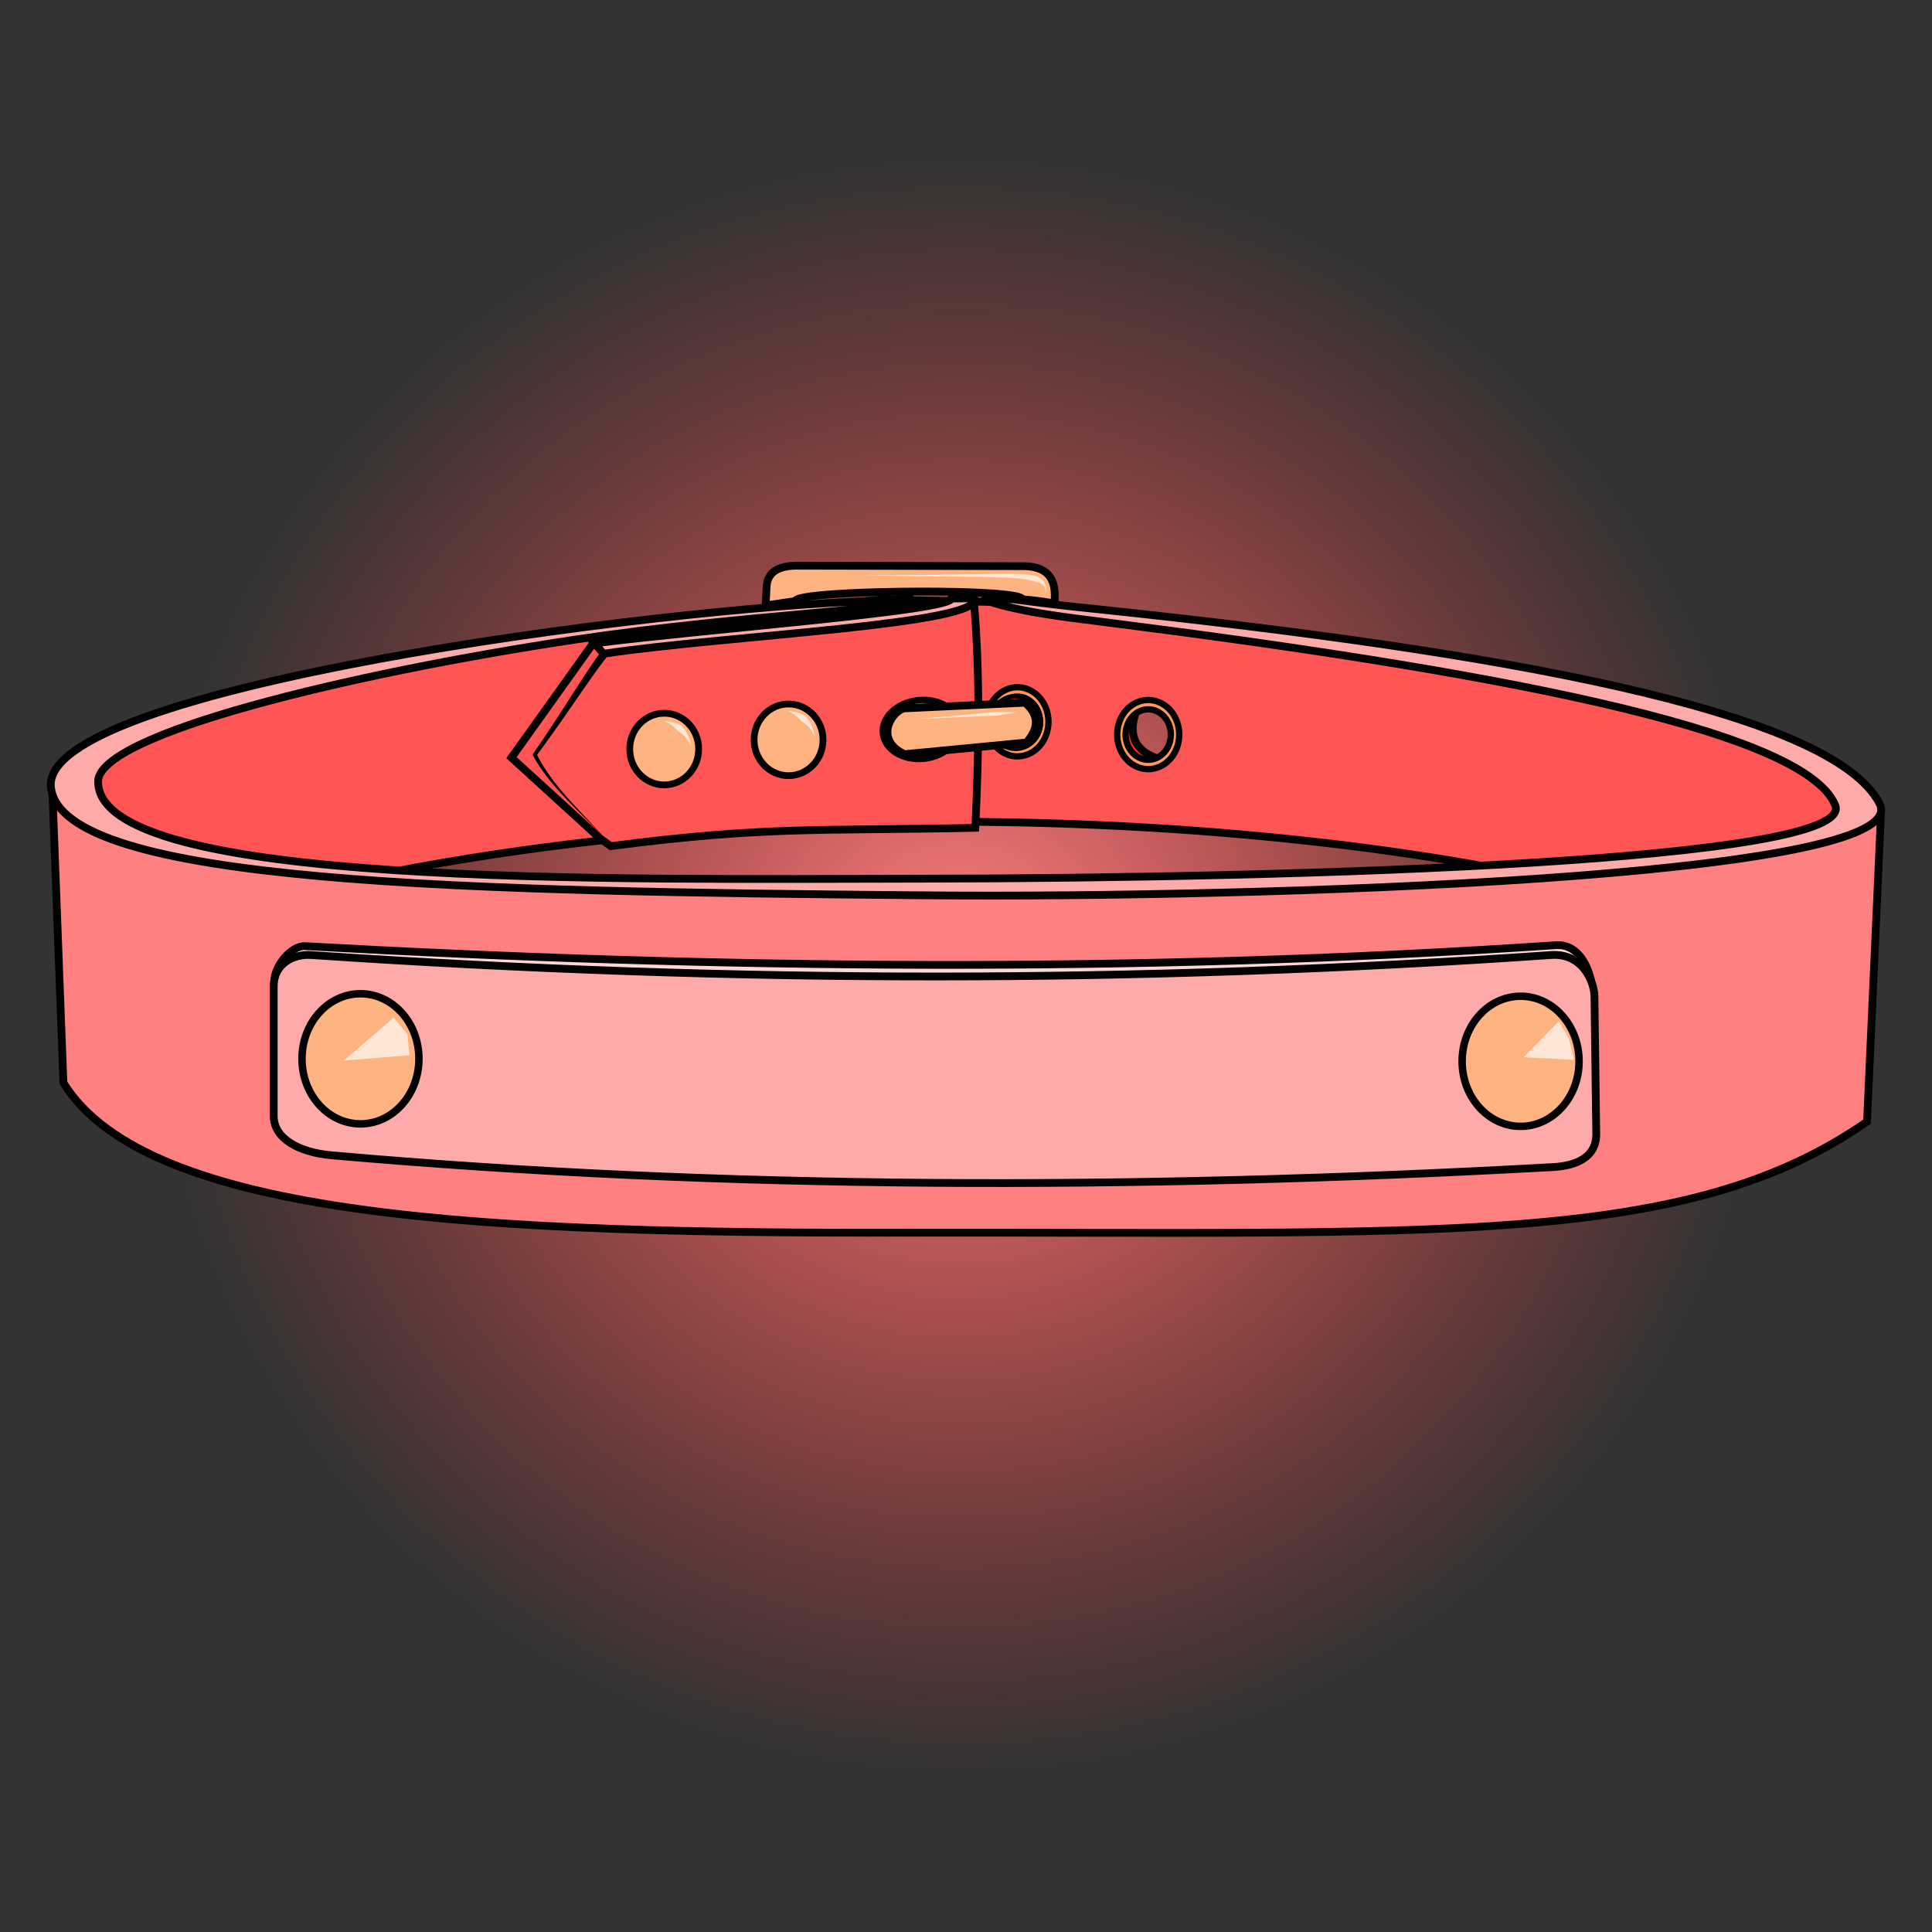 <?xml version="1.0" encoding="UTF-8"?>
<svg cursor="default" version="1.1" viewBox="0 0 256 256" xmlns="http://www.w3.org/2000/svg">
 <rect x="0" y="0" width="256" height="256" fill="#333333" stroke="none"/>
 <defs>
  <radialGradient id="radialGradient5686" cx="127.86" cy="128.14" r="126.93" gradientTransform="matrix(.902 0 0 .902 12.466 12.494)" gradientUnits="userSpaceOnUse">
   <stop stop-color="#ff8080" offset="0"/>
   <stop stop-color="#ff3d3d" stop-opacity="0" offset=".934"/>
   <stop stop-color="#ffd5d5" stop-opacity="0" offset="1"/>
  </radialGradient>
 </defs>
 <g transform="translate(-.553 -.143)" fill-rule="evenodd">
  <path d="m13.755 14.041 0.645 227.56 227.56 0.645-0.322-227.56z" fill="url(#radialGradient5686)"/>
  <g stroke="#000" stroke-width="1.03">
   <path d="m154.88 100.92c-4.125-0.997-5.166-3.537-3.404-7.478-1.262 1.136-2.849 2.027-2.472 4.391 1.094 4.404 3.693 3.947 5.876 3.087z" fill="#ff2a2a"/>
   <path d="m117.35 79.588c-26.722 2.716-73.978 5.027-104.86 20.165l0.131 32.785c6.953-2.334 3.83-7.95 20.135-12.324 68.894-18.483 153.63-11.095 189.98 0.904 7.117 2.349 20.885 12.317 22.36 14.281l0.65-30.573c-4.654-10.233-57.608-18.911-110.58-24.848zm35.307 13.799c1.777 0 3.64 2.137 3.64 4.052s-1.993 4.248-3.77 4.248-3.608-2.398-3.608-4.313 1.96-3.988 3.738-3.987z" fill="#f55"/>
   <path d="m7.484 104.61 1.472 39.004c11.18 18.122 56.639 19.968 111.86 19.87 70.65-0.125 103.15 1.963 127.13-14.718l1.84-40.66c-15.823 7.12-77.556 9.928-125.2 9.659-40.951-0.231-104.44-2e-3 -117.1-13.155z" fill="#ff8080"/>
   <path d="m79.145 85.388-10.822 15.15 11.805 10.762 1.362 0.957c20.54-2.67 27.74-1.99 48.301-2.423 0.469-9.874 0.668-20.349-0.21-30.222z" fill="#f55"/>
   <path d="m116.54 79.756 4.552-0.318c0.11 1.514-21.399 2.003-44.525 5.487-29.818 4.492-62.994 12.503-63.014 18.769-0.044 14.08 67.828 12.933 109.29 12.879 51.091-0.067 123.93-2.33 120.88-9.751-4.19-10.181-47.102-17.965-96.983-24.266-4.978-0.63-11.442-1.346-16.103-3.03l4.128 0.023c6.436 0.84 7.19 0.89 12.183 1.417 50.985 5.384 96.288 13.173 102.66 25.672 5.013 9.83-82.537 12.517-126.03 12.143-61.332-0.529-114.96-1.445-116.28-14.351-1.343-13.11 80.33-23.788 109.24-24.674z" fill="#faa"/>
  </g>
 </g>
 <g transform="translate(-.553 -.143)" stroke="#000">
  <path d="m135.37 91.205a4.109 4.58 0 0 0-4.109 4.58 4.109 4.58 0 0 0 4.11 4.58 4.109 4.58 0 0 0 4.107-4.58 4.109 4.58 0 0 0-4.108-4.58zm0 1.241a2.995 3.339 0 0 1 2.995 3.34 2.995 3.339 0 0 1-2.995 3.338 2.995 3.339 0 0 1-2.996-3.339 2.995 3.339 0 0 1 2.996-3.339z" fill="#f95" stroke-linecap="round" stroke-linejoin="round" stroke-width=".836"/>
  <path d="m79.329 85.388 1.196 1.38c16.382-2.453 50.396-3.88 49.148-7.358l-3.033 0.046c-0.216 1.627-31.54 3.954-47.311 5.932z" fill="#faa" fill-rule="evenodd" stroke-width="1.03"/>
  <ellipse cx="88.564" cy="99.397" rx="4.567" ry="4.749" fill="#ffb380" stroke-linecap="round" stroke-linejoin="round" stroke-width=".897"/>
  <path d="m102 80.369 0.13-2.472c0.112-2.118 1.833-2.802 4.098-2.797l29.922 0.065c3.662 8e-3 4.163 2.196 4.163 3.903v1.04a49.183 49.183 0 0 0-4.278-0.558c-0.2-1.548-30.253-1.239-30.067 0.233z" fill="#ffb380" fill-rule="evenodd" stroke-width="1.03"/>
 </g>
 <path d="m80.114 86.6-0.4-0.325c-0.38 0.466-0.882 1.161-1.642 2.3a238.93 238.93 0 0 0-2.092 3.217c-1.415 2.198-3.295 5.132-5.326 8.059a0.248 0.265 47.292 0 0-0.02 0.268c1.307 2.406 3.2 4.53 4.955 6.33 2.333 2.392 4.322 4.255 5.37 5.455-1.048-1.2-2.983-3.128-5.222-5.595-1.66-1.828-3.396-3.942-4.573-6.282 2.08-2.814 4.05-5.677 5.503-7.776a237.28 237.28 0 0 1 2.193-3.131 44.386 44.386 0 0 1 1.653-2.194l-0.4-0.326z" fill-rule="evenodd"/>
 <g transform="translate(-.553 -.143)" stroke="#000">
  <g>
   <g stroke-linecap="round" stroke-linejoin="round">
    <ellipse cx="105.04" cy="98.175" rx="4.567" ry="4.749" fill="#ffb380" stroke-width=".897"/>
    <ellipse transform="rotate(-6.297)" cx="111.25" cy="109.66" rx="5.093" ry="3.894" fill="#808080" stroke-width=".858"/>
    <ellipse cx="135.12" cy="95.875" rx="3.329" ry="3.462" fill="#ff2a2a" stroke-width=".654"/>
   </g>
   <path d="m120.23 94.012c-1.995 0.846-3.547 4.392 0.203 6.062l16.135-1.544c1.552-1.808 1.8-3.555-0.195-5.276z" fill="#ffb380" fill-rule="evenodd" stroke-width="1.03"/>
   <path d="m152.7 92.898a4.109 4.58 0 0 0-4.11 4.58 4.109 4.58 0 0 0 4.11 4.58 4.109 4.58 0 0 0 4.107-4.58 4.109 4.58 0 0 0-4.107-4.58zm0 1.24a2.995 3.339 0 0 1 2.994 3.34 2.995 3.339 0 0 1-2.994 3.338 2.995 3.339 0 0 1-2.996-3.338 2.995 3.339 0 0 1 2.996-3.34z" fill="#f95" stroke-linecap="round" stroke-linejoin="round" stroke-width=".836"/>
  </g>
  <g fill-rule="evenodd" stroke-width="1.03">
   <path d="m36.922 130.23c-0.096-2.026 2.209-4.819 4.065-4.716 55.039 3.045 110.22 3.612 165.74-0.13 2.463-0.166 4.097 1.94 4.748 5.073-58.625 7.458-116.96 3.938-174.56-0.227z" fill="#ffd5d5"/>
   <path d="m36.824 130.85v17.172c0 2.981 3.324 4.82 7.676 5.204 51.769 4.571 105.97 4.637 161.84 1.561 3.172-0.174 5.765-1.35 5.725-4.423l-0.238-18.204c-0.026-1.946-1.607-5.757-5.727-5.473-54.388 3.75-107.37 3.84-164.33 0-2.278-0.154-4.944 1.1-4.944 4.163z" fill="#faa"/>
  </g>
  <ellipse cx="48.315" cy="140.44" rx="7.748" ry="8.622" fill="#ffb380" stroke-linecap="round" stroke-linejoin="round" stroke-width=".99"/>
  <ellipse cx="202.04" cy="140.77" rx="7.748" ry="8.622" fill="#ffb380" stroke-linecap="round" stroke-linejoin="round" stroke-width=".99"/>
 </g>
 <path d="m53.99 137.01-1.827-2.166-6.611 5.69 8.694-0.703zm153.94 0.723-1.366-2.428-4.666 4.782 6.672 0.356zm-119.93-42.203c0.734 0.284 1.339 0.752 1.777 1.294 0.09 0.053 0.18 0.11 0.266 0.17 0.682 0.465 1.209 1.124 1.512 1.892-0.06-0.845-0.41-1.7-1-2.432-0.078-0.097-0.159-0.19-0.243-0.281-0.704-0.407-1.5-0.628-2.313-0.644zm16.368-1.312c0.735 0.284 1.34 0.752 1.778 1.294 0.09 0.053 0.18 0.11 0.266 0.17 0.682 0.465 1.209 1.124 1.512 1.892-0.06-0.844-0.41-1.7-1-2.432-0.077-0.096-0.159-0.19-0.243-0.28-0.704-0.407-1.5-0.628-2.313-0.644zm17.049 1.057 10.693-0.462 2.6-0.412-2.631-0.069zm17.225-16.601c0.037-0.405 0.033-0.769-0.064-1.094-0.049-0.168-0.126-0.327-0.227-0.47-0.112-0.157-0.248-0.295-0.403-0.41-0.236-0.171-0.494-0.308-0.768-0.407-0.195-0.044-0.392-0.079-0.59-0.106-0.575-0.081-1.28-0.124-2.138-0.142-1.713-0.038-4.093 0.02-7.36 0.08-3.273 0.06-7.451 0.125-12.779 0.103 5.327 0.116 9.506 0.146 12.78 0.179 3.276 0.033 5.64 0.07 7.331 0.2 0.846 0.066 1.515 0.154 2.04 0.273 0.192 0.044 0.362 0.09 0.513 0.142 0.274 0.045 0.497 0.102 0.682 0.175 0.144 0.057 0.269 0.124 0.376 0.205 0.108 0.08 0.201 0.178 0.282 0.297 0.164 0.242 0.266 0.562 0.325 0.975z" fill="#ffe6d5" fill-rule="evenodd"/>
</svg>
